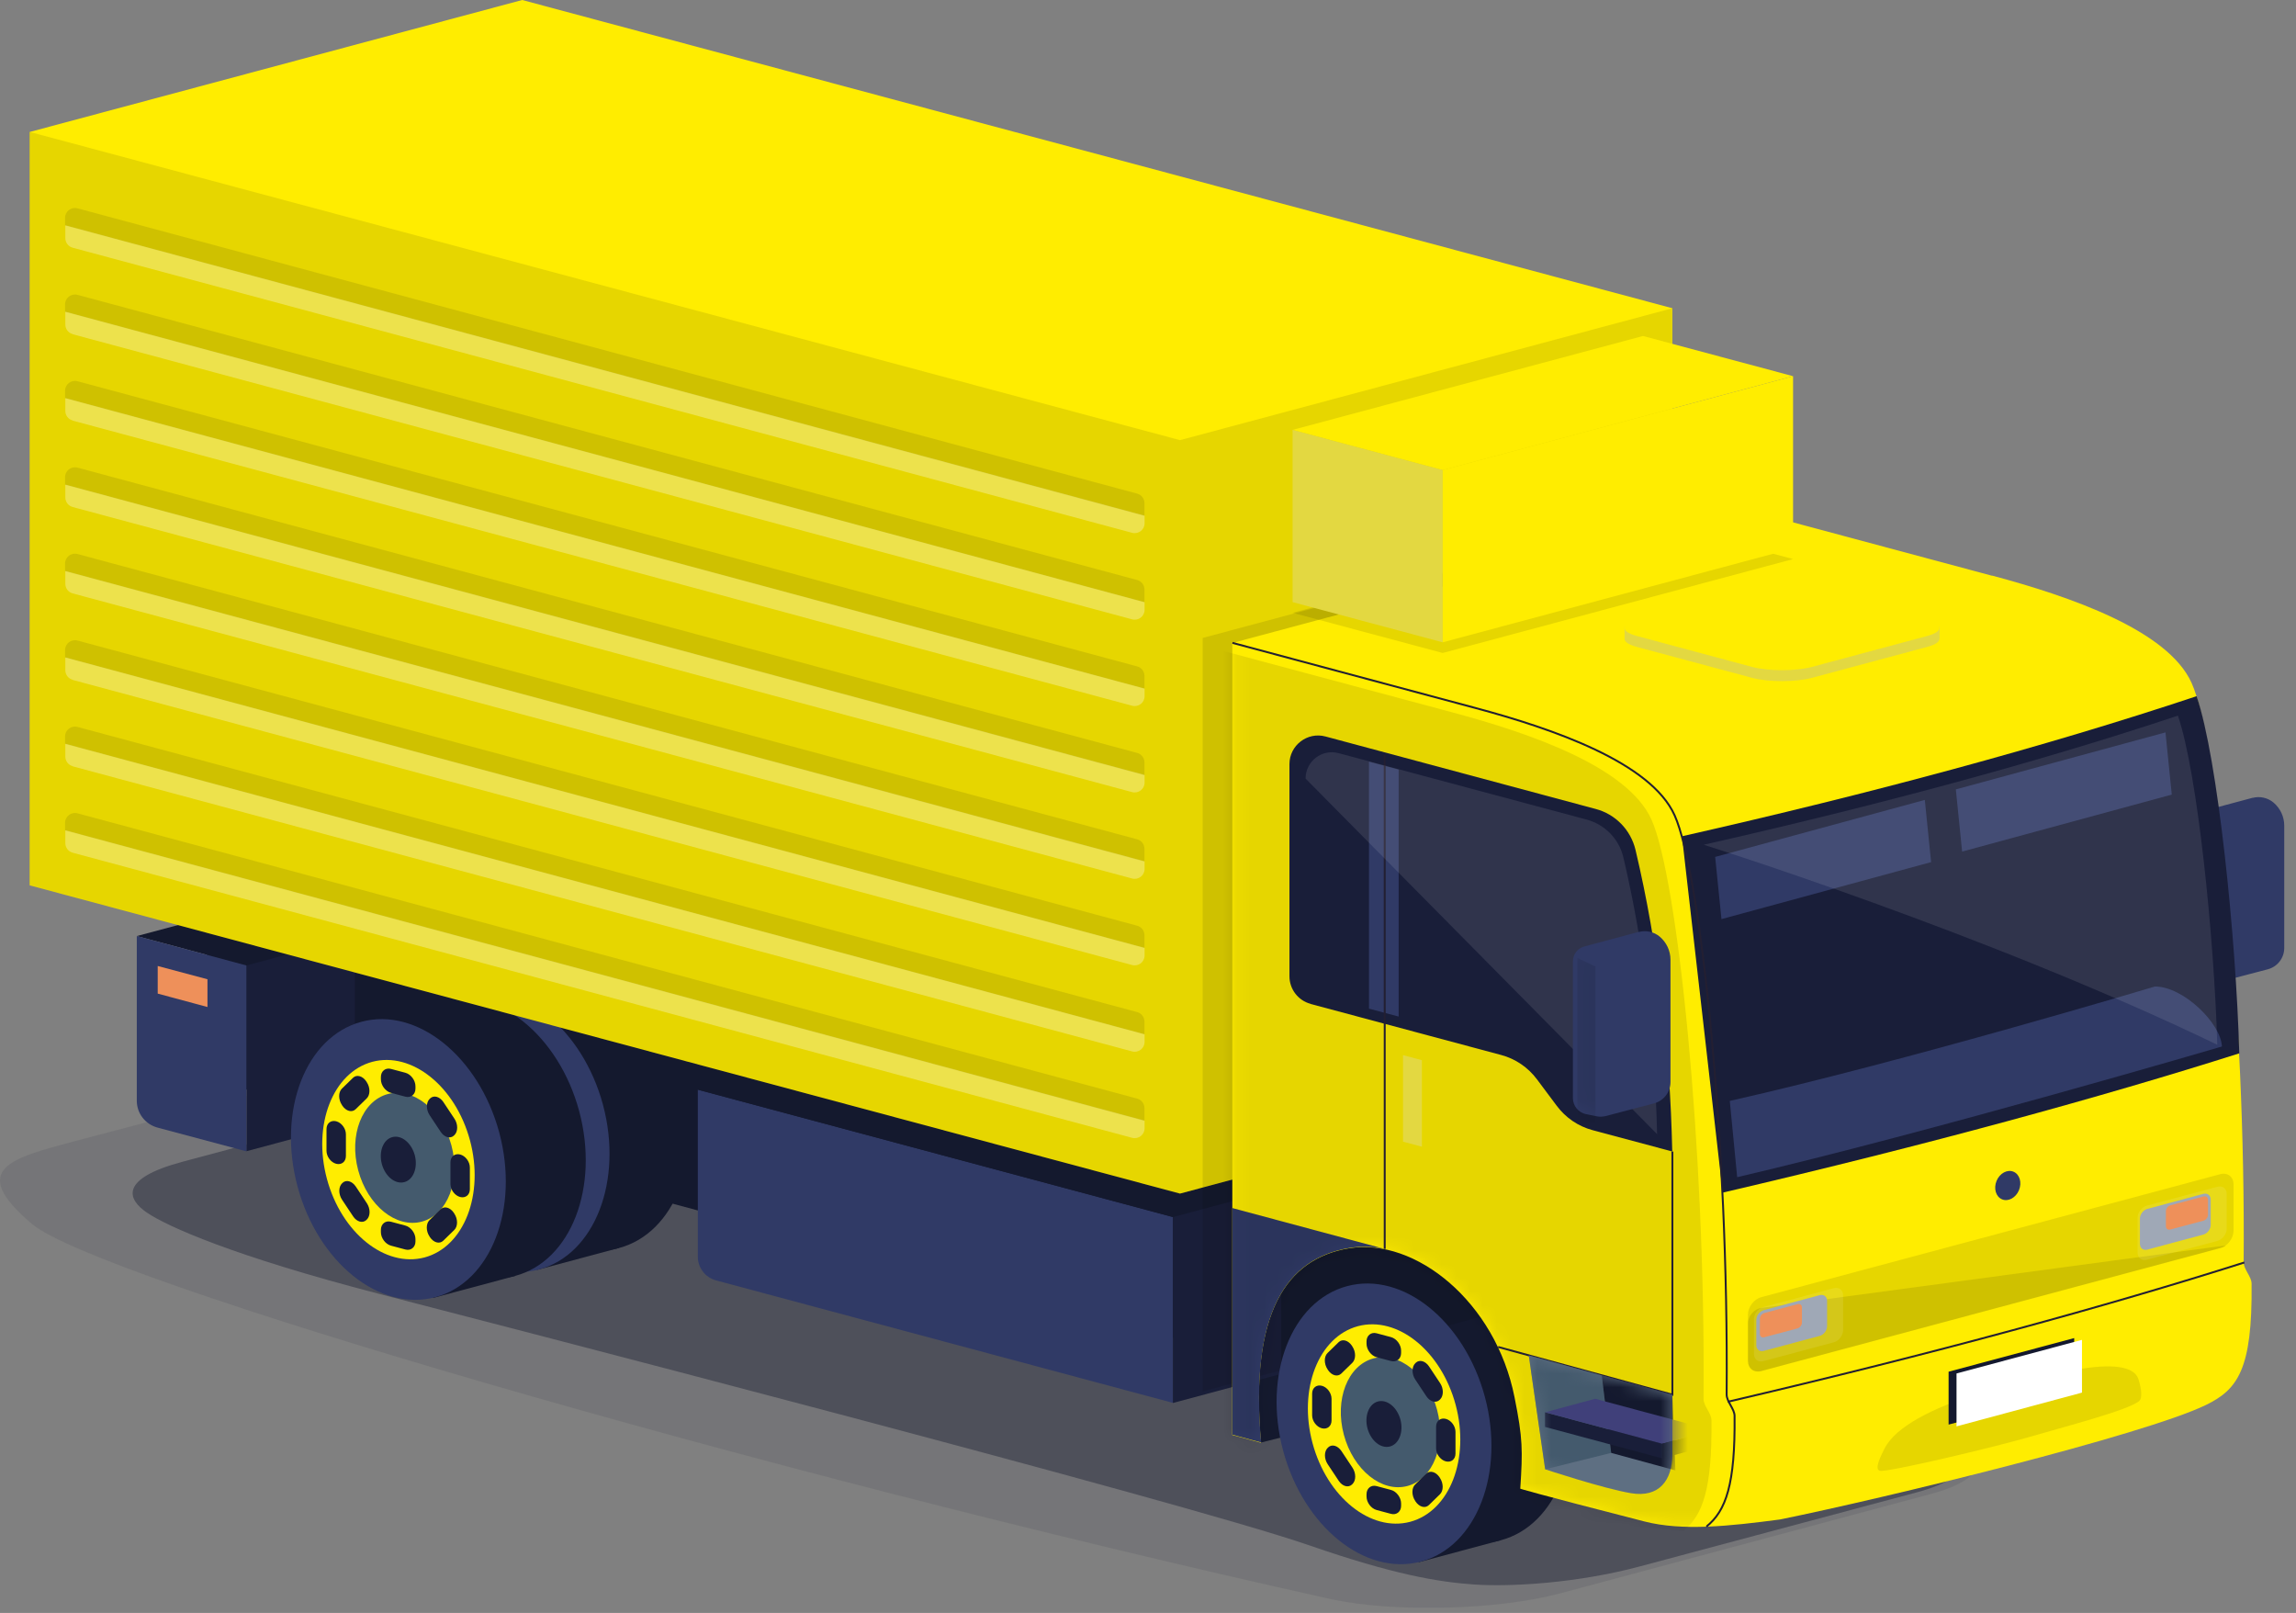 <svg width="168" height="118" viewBox="0 0 168 118" fill="none" xmlns="http://www.w3.org/2000/svg">
<rect x="0" y="0" width="168" height="118" fill="#808080" stroke="none"/>
<g clip-path="url(#clip0_516_3986)">
<path d="M164.84 58.36L160.84 59.43C160.34 59.56 160 60.01 160 60.53V70.52C160 71.1 160.41 71.59 160.97 71.7L161.76 71.86C161.97 71.9 162.18 71.89 162.39 71.84L165.94 70.91C166.65 70.72 167.14 70.08 167.14 69.35V60.4C167.14 59.75 166.85 59.13 166.35 58.71C165.93 58.36 165.36 58.23 164.83 58.37L164.84 58.36Z" fill="#303A66"/>
<mask id="mask0_516_3986" style="mask-type:luminance" maskUnits="userSpaceOnUse" x="160" y="58" width="8" height="14">
<path d="M164.84 58.36L160.84 59.43C160.34 59.56 160 60.01 160 60.53V70.52C160 71.1 160.41 71.59 160.97 71.7L161.76 71.86C161.97 71.9 162.18 71.89 162.39 71.84L165.94 70.91C166.65 70.72 167.14 70.08 167.14 69.35V60.4C167.14 59.75 166.85 59.13 166.35 58.71C165.93 58.36 165.36 58.23 164.83 58.37L164.84 58.36Z" fill="white"/>
</mask>
<g mask="url(#mask0_516_3986)">
<path opacity="0.1" d="M160.33 72.4H161.65V60.9L160.33 60.27V72.4Z" fill="#010101"/>
</g>
<g style="mix-blend-mode:multiply" opacity="0.1">
<path d="M28.04 77.54C32.62 76.31 46.37 79.43 50.95 80.66L141.23 104.85C145.81 106.08 145.81 108.09 141.23 109.31L114.19 116.56C109.61 117.79 102.07 117.99 97.43 117C54.64 107.49 7.08 93.54 2.35 89.55C-2.45 85.5 0.87 84.72 5.45 83.49L28.04 77.54Z" fill="#14192E"/>
</g>
<g style="mix-blend-mode:multiply" opacity="0.4">
<path d="M31.77 80.07C36.35 78.84 43.84 78.84 48.42 80.07L140.24 104.72C144.82 105.95 144.82 107.96 140.24 109.18L120.01 114.59C115.43 115.82 110.55 116.1 107.89 115.92C105.23 115.74 101.93 115.18 95.82 113.06C86.38 109.79 34.35 96.37 27.75 94.66C17.06 91.89 12.23 89.72 10.76 88.72C9.29 87.73 8.74 86.23 13.32 85L31.78 80.05L31.77 80.07Z" fill="#14192E"/>
</g>
<path d="M16.82 79.38L91.21 99.31L92.28 105.53L108.49 101.45L107.23 90.58L14.89 65.65L15.59 78.18L16.82 79.38Z" fill="#14192E"/>
<path d="M49.98 79.25C51.47 84.82 49.38 90.21 45.3 91.3C41.23 92.39 36.72 88.77 35.22 83.2C33.73 77.64 35.82 72.24 39.9 71.15C43.97 70.06 48.48 73.69 49.98 79.25Z" fill="#14192E"/>
<path d="M39.897 71.149L33.888 72.759L39.287 92.908L45.295 91.298L39.897 71.149Z" fill="#14192E"/>
<path d="M44.12 80.82C45.61 86.38 43.52 91.78 39.44 92.87C35.37 93.96 30.86 90.33 29.36 84.77C27.87 79.2 29.96 73.81 34.04 72.72C38.11 71.63 42.62 75.26 44.12 80.82Z" fill="#303A66"/>
<path d="M38.663 89.945C41.554 89.17 43.04 85.338 41.98 81.385C40.921 77.432 37.719 74.855 34.827 75.63C31.936 76.405 30.451 80.237 31.51 84.191C32.569 88.144 35.772 90.72 38.663 89.945Z" fill="#FFED00"/>
<path d="M40.63 81.75C41.32 84.32 40.35 86.82 38.47 87.33C36.59 87.84 34.5 86.16 33.81 83.58C33.12 81.01 34.09 78.51 35.97 78C37.85 77.49 39.94 79.17 40.63 81.75Z" fill="#FFED00"/>
<path d="M37.95 82.47C38.19 83.38 37.85 84.26 37.19 84.44C36.52 84.62 35.79 84.03 35.54 83.12C35.3 82.21 35.64 81.33 36.3 81.15C36.97 80.97 37.7 81.56 37.95 82.47Z" fill="#FFED00"/>
<path d="M36.2 77.91L37.25 78.19C37.65 78.3 37.99 78.03 37.99 77.6V77.43C37.99 77 37.66 76.55 37.25 76.44L36.2 76.16C35.8 76.05 35.46 76.32 35.46 76.75V76.92C35.46 77.35 35.79 77.8 36.2 77.91Z" fill="#191E39"/>
<path d="M36.2 89.09L37.25 89.37C37.65 89.48 37.99 89.21 37.99 88.78V88.61C37.99 88.18 37.66 87.73 37.25 87.62L36.2 87.34C35.8 87.23 35.46 87.5 35.46 87.93V88.1C35.46 88.53 35.79 88.98 36.2 89.09Z" fill="#191E39"/>
<path d="M40.55 83V84.59C40.55 85.01 40.87 85.44 41.26 85.54C41.65 85.64 41.97 85.39 41.97 84.97V83.38C41.97 82.96 41.65 82.53 41.26 82.43C40.87 82.33 40.55 82.58 40.55 83Z" fill="#191E39"/>
<path d="M31.49 80.57V82.16C31.49 82.58 31.81 83.01 32.2 83.11C32.59 83.21 32.91 82.96 32.91 82.54V80.95C32.91 80.53 32.59 80.1 32.2 80C31.81 79.9 31.49 80.15 31.49 80.57Z" fill="#191E39"/>
<path d="M39.84 86.43L39.03 87.22C38.76 87.48 38.76 88.02 39.03 88.42L39.06 88.47C39.33 88.87 39.76 88.99 40.03 88.73L40.84 87.94C41.11 87.68 41.11 87.14 40.84 86.74L40.81 86.69C40.54 86.29 40.11 86.17 39.84 86.43Z" fill="#191E39"/>
<path d="M33.43 76.81L32.62 77.6C32.35 77.86 32.35 78.4 32.62 78.8L32.65 78.85C32.92 79.25 33.35 79.37 33.62 79.11L34.43 78.32C34.7 78.06 34.7 77.52 34.43 77.12L34.4 77.07C34.13 76.67 33.7 76.55 33.43 76.81Z" fill="#191E39"/>
<path d="M34.43 85.99L33.62 84.77C33.35 84.37 32.92 84.25 32.65 84.51L32.62 84.54C32.35 84.8 32.35 85.34 32.62 85.74L33.43 86.96C33.7 87.36 34.13 87.48 34.4 87.22L34.43 87.19C34.7 86.93 34.7 86.39 34.43 85.99Z" fill="#191E39"/>
<path d="M40.84 79.8L40.03 78.58C39.76 78.18 39.33 78.06 39.06 78.32L39.03 78.35C38.76 78.61 38.76 79.15 39.03 79.55L39.84 80.77C40.11 81.17 40.54 81.29 40.81 81.03L40.84 81C41.11 80.74 41.11 80.2 40.84 79.8Z" fill="#191E39"/>
<path d="M51.06 79.72L85.82 89.03V102.63L52.39 93.67C51.61 93.46 51.06 92.75 51.06 91.94V79.72Z" fill="#303A66"/>
<path d="M93.75 86.92L58.99 77.6L51.06 79.72L85.82 89.04L93.75 86.92Z" fill="#14192E"/>
<path d="M93.75 86.92V100.51L85.82 102.64V89.04L93.75 86.92Z" fill="#191E39"/>
<path d="M25.96 68.5L17.94 66.36L10.01 68.48L18.03 70.63L25.96 68.5Z" fill="#14192E"/>
<path d="M25.96 68.5V82.1L18.03 84.22V70.63L25.96 68.5Z" fill="#191E39"/>
<path d="M10.01 68.48L18.03 70.63V84.23L11.52 82.49C10.63 82.25 10.01 81.45 10.01 80.53V68.49V68.48Z" fill="#303A66"/>
<path d="M42.38 81.29C43.87 86.86 41.78 92.25 37.7 93.34C33.63 94.43 29.12 90.81 27.62 85.24C26.13 79.68 28.22 74.28 32.3 73.19C36.37 72.1 40.88 75.73 42.38 81.29Z" fill="#14192E"/>
<path d="M32.303 73.194L26.295 74.803L31.694 94.953L37.702 93.343L32.303 73.194Z" fill="#14192E"/>
<path d="M36.53 82.85C38.02 88.41 35.93 93.81 31.85 94.9C27.78 95.99 23.27 92.36 21.77 86.8C20.28 81.23 22.37 75.84 26.45 74.75C30.52 73.66 35.03 77.29 36.53 82.85Z" fill="#303A66"/>
<path d="M34.39 83.43C35.45 87.38 33.96 91.21 31.07 91.99C28.18 92.76 24.98 90.19 23.92 86.24C22.86 82.29 24.35 78.46 27.24 77.68C30.13 76.91 33.33 79.48 34.39 83.43Z" fill="#FFED00"/>
<path d="M33.03 83.79C33.72 86.36 32.75 88.86 30.87 89.37C28.99 89.88 26.9 88.2 26.21 85.62C25.52 83.05 26.49 80.55 28.37 80.04C30.25 79.53 32.34 81.21 33.03 83.79Z" fill="#445A6D"/>
<path d="M30.35 84.51C30.59 85.42 30.25 86.3 29.59 86.48C28.92 86.66 28.19 86.07 27.94 85.16C27.7 84.25 28.04 83.37 28.7 83.19C29.37 83.01 30.1 83.6 30.35 84.51Z" fill="#191E39"/>
<path d="M28.61 79.95L29.66 80.23C30.06 80.34 30.4 80.07 30.4 79.64V79.47C30.4 79.04 30.07 78.59 29.66 78.48L28.61 78.2C28.21 78.09 27.87 78.36 27.87 78.79V78.96C27.87 79.39 28.2 79.84 28.61 79.95Z" fill="#191E39"/>
<path d="M28.61 91.13L29.66 91.41C30.06 91.52 30.4 91.25 30.4 90.82V90.65C30.4 90.22 30.07 89.77 29.66 89.66L28.61 89.38C28.21 89.27 27.87 89.54 27.87 89.97V90.14C27.87 90.57 28.2 91.02 28.61 91.13Z" fill="#191E39"/>
<path d="M32.96 85.03V86.62C32.96 87.04 33.28 87.47 33.67 87.57C34.06 87.67 34.38 87.42 34.38 87V85.41C34.38 84.99 34.06 84.56 33.67 84.46C33.28 84.36 32.96 84.61 32.96 85.03Z" fill="#191E39"/>
<path d="M23.89 82.6V84.19C23.89 84.61 24.21 85.04 24.6 85.14C24.99 85.24 25.31 84.99 25.31 84.57V82.98C25.31 82.56 24.99 82.13 24.6 82.03C24.21 81.93 23.89 82.18 23.89 82.6Z" fill="#191E39"/>
<path d="M32.24 88.47L31.43 89.26C31.16 89.52 31.16 90.06 31.43 90.46L31.46 90.51C31.73 90.91 32.16 91.03 32.43 90.77L33.24 89.98C33.51 89.72 33.51 89.18 33.24 88.78L33.21 88.73C32.94 88.33 32.51 88.21 32.24 88.47Z" fill="#191E39"/>
<path d="M25.83 78.85L25.02 79.64C24.75 79.9 24.75 80.44 25.02 80.84L25.05 80.89C25.32 81.29 25.75 81.41 26.02 81.15L26.83 80.36C27.1 80.1 27.1 79.56 26.83 79.16L26.8 79.11C26.53 78.71 26.1 78.59 25.83 78.85Z" fill="#191E39"/>
<path d="M26.84 88.02L26.03 86.8C25.76 86.4 25.33 86.28 25.06 86.54L25.03 86.57C24.76 86.83 24.76 87.37 25.03 87.77L25.84 88.99C26.11 89.39 26.54 89.51 26.81 89.25L26.84 89.22C27.11 88.96 27.11 88.42 26.84 88.02Z" fill="#191E39"/>
<path d="M33.25 81.84L32.44 80.62C32.17 80.22 31.74 80.1 31.47 80.36L31.44 80.39C31.17 80.65 31.17 81.19 31.44 81.59L32.25 82.81C32.52 83.21 32.95 83.33 33.22 83.07L33.25 83.04C33.52 82.78 33.52 82.24 33.25 81.84Z" fill="#191E39"/>
<path d="M114.5 100.63C115.99 106.2 113.9 111.59 109.82 112.68C105.75 113.77 101.24 110.14 99.74 104.58C98.25 99.02 100.34 93.62 104.42 92.53C108.49 91.44 113 95.07 114.5 100.63Z" fill="#14192E"/>
<path d="M104.412 92.531L98.404 94.141L103.803 114.29L109.811 112.68L104.412 92.531Z" fill="#14192E"/>
<path d="M2.26 9.67L2.19 9.65L38.21 0L122.37 22.55V77.67L86.34 87.32L2.17 64.77V9.65L2.26 9.67Z" fill="#FFED00"/>
<path opacity="0.1" d="M2.17 64.77L86.34 87.32V32.2L2.17 9.65V64.77Z" fill="#010101"/>
<path opacity="0.1" d="M122.37 22.55V77.67L86.34 87.32V32.2L122.37 22.55Z" fill="#010101"/>
<path opacity="0.1" d="M124.03 37.02V92.13L88 101.79V46.67L124.03 37.02Z" fill="#010101"/>
<path d="M145.77 42.11C151.48 43.64 158.62 46.1 160.36 49.96C162.27 54.19 164.32 73.85 164.17 92.34C164.17 92.87 164.75 93.39 164.75 93.91C164.82 100.21 163.72 101.66 161.4 102.79C156.78 105.01 138.07 109.57 130.25 111.16C126.55 111.65 123.11 112.02 120.34 111.31C111.95 109.16 111.24 108.91 111.24 108.91C111.42 106.09 111.43 105.26 110.82 102.22C109.43 95.22 103.56 90.53 98.72 91.32C94.11 92.08 91.43 96.06 92.27 105.55L90.17 104.98V47.04L127.15 37.13C135.36 39.33 141.98 41.11 145.76 42.12L145.77 42.11Z" fill="#FFED00"/>
<path d="M108.65 102.19C110.14 107.75 108.05 113.15 103.97 114.24C99.9 115.33 95.39 111.7 93.89 106.14C92.4 100.57 94.49 95.18 98.57 94.09C102.64 93 107.15 96.63 108.65 102.19Z" fill="#303A66"/>
<path d="M106.51 102.77C107.57 106.72 106.08 110.55 103.19 111.33C100.3 112.1 97.1 109.53 96.04 105.58C94.98 101.63 96.47 97.8 99.36 97.02C102.25 96.25 105.45 98.82 106.51 102.77Z" fill="#FFED00"/>
<path d="M105.15 103.13C105.84 105.7 104.87 108.2 102.99 108.71C101.11 109.22 99.02 107.54 98.33 104.96C97.64 102.39 98.61 99.89 100.49 99.38C102.37 98.87 104.46 100.55 105.15 103.13Z" fill="#445A6D"/>
<path d="M102.47 103.85C102.71 104.76 102.37 105.64 101.71 105.82C101.04 106 100.31 105.41 100.06 104.5C99.82 103.59 100.16 102.71 100.82 102.53C101.49 102.35 102.22 102.94 102.47 103.85Z" fill="#191E39"/>
<path d="M100.73 99.29L101.78 99.57C102.18 99.68 102.52 99.41 102.52 98.98V98.81C102.52 98.38 102.19 97.93 101.78 97.82L100.73 97.54C100.33 97.43 99.99 97.7 99.99 98.13V98.3C99.99 98.73 100.32 99.18 100.73 99.29Z" fill="#191E39"/>
<path d="M100.73 110.47L101.78 110.75C102.18 110.86 102.52 110.59 102.52 110.16V109.99C102.52 109.56 102.19 109.11 101.78 109L100.73 108.72C100.33 108.61 99.99 108.88 99.99 109.31V109.48C99.99 109.91 100.32 110.36 100.73 110.47Z" fill="#191E39"/>
<path d="M105.08 104.37V105.96C105.08 106.38 105.4 106.81 105.79 106.91C106.18 107.01 106.5 106.76 106.5 106.34V104.75C106.5 104.33 106.18 103.9 105.79 103.8C105.4 103.7 105.08 103.95 105.08 104.37Z" fill="#191E39"/>
<path d="M96.01 101.95V103.54C96.01 103.96 96.33 104.39 96.72 104.49C97.11 104.59 97.43 104.34 97.43 103.92V102.33C97.43 101.91 97.11 101.48 96.72 101.38C96.33 101.28 96.01 101.53 96.01 101.95Z" fill="#191E39"/>
<path d="M104.36 107.81L103.55 108.6C103.28 108.86 103.28 109.4 103.55 109.8L103.58 109.85C103.85 110.25 104.28 110.37 104.55 110.11L105.36 109.32C105.63 109.06 105.63 108.52 105.36 108.12L105.33 108.07C105.06 107.67 104.63 107.55 104.36 107.81Z" fill="#191E39"/>
<path d="M97.95 98.19L97.14 98.98C96.87 99.24 96.87 99.78 97.14 100.18L97.17 100.23C97.44 100.63 97.87 100.75 98.14 100.49L98.95 99.7C99.22 99.44 99.22 98.9 98.95 98.5L98.92 98.45C98.65 98.05 98.22 97.93 97.95 98.19Z" fill="#191E39"/>
<path d="M98.96 107.37L98.15 106.15C97.88 105.75 97.45 105.63 97.18 105.89L97.15 105.92C96.88 106.18 96.88 106.72 97.15 107.12L97.96 108.34C98.23 108.74 98.66 108.86 98.93 108.6L98.96 108.57C99.23 108.31 99.23 107.77 98.96 107.37Z" fill="#191E39"/>
<path d="M105.37 101.18L104.56 99.96C104.29 99.56 103.86 99.44 103.59 99.7L103.56 99.73C103.29 99.99 103.29 100.53 103.56 100.93L104.37 102.15C104.64 102.55 105.07 102.67 105.34 102.41L105.37 102.38C105.64 102.12 105.64 101.58 105.37 101.18Z" fill="#191E39"/>
<path opacity="0.1" d="M137.55 107.6C137.09 107.49 137.7 106.37 137.89 105.98C139.54 102.67 149.13 100.66 152.29 100.14C154.99 99.7 156.16 100.12 156.44 100.82C156.55 101.09 156.86 102.2 156.53 102.49C155.75 103.17 150.96 104.4 148.51 105.12C145.86 105.89 138.09 107.73 137.55 107.6Z" fill="#010101"/>
<path d="M160.73 50.93C149.63 54.63 136.83 58.07 123.07 61.18L126.05 87.25C141.18 83.72 153.74 80.27 163.85 77.06C163.61 68.49 162.27 55.46 160.73 50.94V50.93Z" fill="#191E39"/>
<path d="M157.68 72.17C157.68 72.17 139.48 77.63 126.57 80.54L127.11 86.12C141.3 82.81 162.58 76.56 162.58 76.56C162.51 74.87 159.76 72.17 157.68 72.17Z" fill="#303A66"/>
<path d="M126.42 102.55C141.55 99.02 154.11 95.57 164.22 92.36" stroke="#231F32" stroke-width="0.14" stroke-miterlimit="10"/>
<path d="M125.96 67.24L125.5 62.69L140.84 58.52L141.3 63.07L125.96 67.24Z" fill="#303A66"/>
<path d="M143.57 62.3L143.11 57.75L158.45 53.58L158.91 58.13L143.57 62.3Z" fill="#303A66"/>
<path d="M90.18 47.03C90.18 47.03 103.72 50.66 107.94 51.79C113.65 53.32 120.79 55.78 122.53 59.64C124.44 63.87 126.49 83.53 126.34 102.02C126.34 102.55 126.92 103.07 126.92 103.59C126.97 108.57 126.3 110.53 124.86 111.68" stroke="#231F32" stroke-width="0.14" stroke-miterlimit="10"/>
<path d="M90.18 104.96V88.38L101.32 91.37C100.44 91.19 99.57 91.16 98.73 91.3C94.12 92.06 91.44 96.04 92.28 105.53L90.18 104.96Z" fill="#303A66"/>
<path d="M146.09 86.39C145.86 86.95 146.04 87.55 146.49 87.74C146.94 87.93 147.5 87.63 147.73 87.07C147.96 86.51 147.78 85.91 147.33 85.72C146.88 85.53 146.32 85.83 146.09 86.39Z" fill="#303A66"/>
<g opacity="0.1">
<path d="M162.46 85.9C163 85.76 163.43 86.09 163.43 86.65V90.04C163.43 90.59 162.99 91.17 162.46 91.31L128.87 100.31C128.33 100.45 127.9 100.12 127.9 99.56V96.17C127.9 95.62 128.34 95.04 128.87 94.9L162.46 85.9Z" fill="#010101"/>
</g>
<g opacity="0.1">
<path d="M162.43 91.17C162.98 91.1 162.99 91.15 162.46 91.3L128.87 100.3C128.33 100.44 127.9 100.11 127.9 99.55V96.82C127.9 96.27 128.35 95.75 128.9 95.68L162.44 91.17H162.43Z" fill="#010101"/>
</g>
<path d="M119.78 46.16L128.2 43.9C129.41 43.58 131.37 43.58 132.58 43.9L141 46.16C142.21 46.48 142.21 47.01 141 47.33L132.58 49.59C131.37 49.91 129.41 49.91 128.2 49.59L119.78 47.33C118.57 47.01 118.57 46.48 119.78 46.16Z" fill="#E3D841"/>
<path d="M118.87 46.75H141.92V45.86H118.87V46.75Z" fill="#E3D841"/>
<path d="M119.78 45.36L128.2 43.1C129.41 42.78 131.37 42.78 132.58 43.1L141 45.36C142.21 45.68 142.21 46.21 141 46.53L132.58 48.79C131.37 49.11 129.41 49.11 128.2 48.79L119.78 46.53C118.57 46.21 118.57 45.68 119.78 45.36Z" fill="#FFED00"/>
<path opacity="0.1" d="M131.2 40.9L105.56 47.77L94.58 44.83L120.22 37.96L131.2 40.9Z" fill="#010101"/>
<path d="M131.2 40.12L105.56 46.99V34.39L131.2 27.52V40.12Z" fill="#FFED00"/>
<path d="M131.2 27.52L105.56 34.39L94.58 31.45L120.22 24.58L131.2 27.52Z" fill="#FFED00"/>
<path d="M94.58 31.45V44.05L105.56 46.99V34.39L94.58 31.45Z" fill="#E3D841"/>
<mask id="mask1_516_3986" style="mask-type:luminance" maskUnits="userSpaceOnUse" x="90" y="37" width="75" height="75">
<path d="M145.77 42.11C151.48 43.64 158.62 46.1 160.36 49.96C162.27 54.19 164.32 73.85 164.17 92.34C164.17 92.87 164.75 93.39 164.75 93.91C164.82 100.21 163.72 101.66 161.4 102.79C156.78 105.01 138.07 109.57 130.25 111.16C126.55 111.65 123.11 112.02 120.34 111.31C111.95 109.16 111.24 108.91 111.24 108.91C111.42 106.09 111.43 105.26 110.82 102.22C109.43 95.22 103.56 90.53 98.72 91.32C94.11 92.08 91.43 96.06 92.27 105.55L90.17 104.98V47.04L127.15 37.13C135.36 39.33 141.98 41.11 145.76 42.12L145.77 42.11Z" fill="white"/>
</mask>
<g mask="url(#mask1_516_3986)">
<path opacity="0.1" d="M88.49 47.35C88.49 47.35 102.03 50.98 106.25 52.11C111.96 53.64 119.1 56.1 120.84 59.96C122.75 64.19 124.8 83.85 124.65 102.34C124.65 102.87 125.23 103.39 125.23 103.91C125.28 108.89 124.61 110.85 123.17 112L79.84 108L83.46 49.28L88.48 47.36L88.49 47.35Z" fill="#010101"/>
</g>
<path d="M122.37 84.24V102.03L109.62 98.54" stroke="#231F32" stroke-width="0.14" stroke-miterlimit="10"/>
<path d="M95.91 73.45L109.84 77.18C110.89 77.46 111.81 78.09 112.46 78.96L113.91 80.9C114.56 81.77 115.48 82.4 116.53 82.68L122.36 84.24C122.19 76.64 121.35 69.26 119.67 62.17C119.32 60.71 118.2 59.56 116.75 59.18L96.99 53.88C95.66 53.52 94.35 54.53 94.35 55.9V71.42C94.35 72.37 94.99 73.2 95.9 73.44L95.91 73.45Z" fill="#191E39"/>
<path d="M122.37 102.03V106.37C122.37 108.31 121.39 109.58 119.35 109.24C117.31 108.9 113.06 107.49 113.06 107.49L111.86 99.16L122.37 102.04V102.03Z" fill="#5E6F82"/>
<mask id="mask2_516_3986" style="mask-type:luminance" maskUnits="userSpaceOnUse" x="111" y="99" width="12" height="11">
<path d="M122.37 102.03V106.37C122.37 108.31 121.39 109.58 119.35 109.24C117.31 108.9 113.06 107.49 113.06 107.49L111.86 99.16L122.37 102.04V102.03Z" fill="white"/>
</mask>
<g mask="url(#mask2_516_3986)">
<path d="M113.06 107.49L117.89 106.29L117.2 100.62L111.86 99.15L113.06 107.49Z" fill="#445A6D"/>
<path d="M117.89 106.29L122.59 107.57L122.37 102.03L117.2 100.62L117.89 106.29Z" fill="#14192E"/>
<path d="M113.05 104.39L121.62 106.69V105.62L113.05 103.32V104.39Z" fill="#191E39"/>
<path d="M113.05 103.32L121.62 105.62L125.29 104.63L116.72 102.33L113.05 103.32Z" fill="#40407A"/>
<path d="M125.29 104.63V105.7L121.62 106.69V105.62L125.29 104.63Z" fill="#14192E"/>
</g>
<path d="M102.66 83.52L104.04 83.89V77.56L102.66 77.19V83.52Z" fill="#E3D841"/>
<path d="M100.17 73.79L102.34 74.37V56.3L100.17 55.72V73.79Z" fill="#303A66"/>
<path d="M101.32 91.37V55.23" stroke="#231F32" stroke-width="0.14" stroke-miterlimit="10"/>
<path opacity="0.1" d="M121.25 82.98C121.09 76 120.32 69.22 118.78 62.71C118.46 61.37 117.43 60.32 116.1 59.96L97.95 55.1C96.73 54.77 95.53 55.69 95.53 56.96L121.26 82.98H121.25Z" fill="white"/>
<path d="M11.54 72.69L15.18 73.67V71.64L11.54 70.67V72.69Z" fill="#EE905A"/>
<path opacity="0.1" d="M159.37 52.35C149.14 55.76 137.34 58.93 124.66 61.8C124.66 61.8 145.32 68.27 162.24 76.43C162.01 68.53 160.79 56.52 159.36 52.36L159.37 52.35Z" fill="white"/>
<path d="M151.77 101.76L142.58 104.22V100.35L151.77 97.89V101.76Z" fill="#14192E"/>
<path d="M152.34 101.88L143.16 104.35V100.48L152.34 98.02V101.88Z" fill="white"/>
<g opacity="0.1">
<path d="M162.25 86.82C162.63 86.72 162.93 86.96 162.93 87.34V89.89C162.93 90.28 162.62 90.68 162.25 90.78L157.09 92.16C156.71 92.26 156.41 92.02 156.41 91.64V89.09C156.41 88.7 156.72 88.3 157.09 88.2L162.25 86.82Z" fill="white"/>
</g>
<path d="M161.22 87.34C161.52 87.26 161.76 87.45 161.76 87.76V89.61C161.76 89.92 161.52 90.24 161.22 90.32L157.12 91.42C156.82 91.5 156.58 91.31 156.58 91V89.15C156.58 88.84 156.82 88.52 157.12 88.44L161.22 87.34Z" fill="#9FA8B6"/>
<path d="M161.24 87.53C161.42 87.48 161.56 87.59 161.56 87.78V88.88C161.56 89.06 161.41 89.25 161.24 89.3L158.8 89.95C158.62 90 158.48 89.89 158.48 89.7V88.6C158.48 88.42 158.63 88.23 158.8 88.18L161.24 87.53Z" fill="#EE905A"/>
<path opacity="0.1" d="M4.76 60.76L83.74 82.01V81.07C83.74 80.74 83.52 80.45 83.2 80.37L5.67 59.5C5.21 59.38 4.76 59.72 4.76 60.2V60.76Z" fill="#010101"/>
<path opacity="0.3" d="M5.31 62.38L82.84 83.24C83.3 83.36 83.75 83.02 83.75 82.54V81.98L4.78 60.74V61.68C4.78 62.01 5 62.3 5.32 62.38H5.31Z" fill="white"/>
<path opacity="0.1" d="M4.76 54.43L83.74 75.68V74.74C83.74 74.41 83.52 74.12 83.2 74.04L5.67 53.18C5.21 53.06 4.76 53.4 4.76 53.88V54.44V54.43Z" fill="#010101"/>
<path opacity="0.3" d="M5.31 56.06L82.84 76.92C83.3 77.04 83.75 76.7 83.75 76.22V75.66L4.78 54.41V55.35C4.78 55.68 5 55.97 5.32 56.05L5.31 56.06Z" fill="white"/>
<path opacity="0.1" d="M4.76 48.11L83.74 69.36V68.42C83.74 68.09 83.52 67.8 83.2 67.72L5.67 46.86C5.21 46.74 4.76 47.08 4.76 47.56V48.12V48.11Z" fill="#010101"/>
<path opacity="0.3" d="M5.31 49.74L82.84 70.6C83.3 70.72 83.75 70.38 83.75 69.9V69.34L4.78 48.09V49.03C4.78 49.36 5 49.65 5.32 49.73L5.31 49.74Z" fill="white"/>
<path opacity="0.1" d="M4.76 41.79L83.74 63.04V62.1C83.74 61.77 83.52 61.48 83.2 61.4L5.67 40.53C5.21 40.41 4.76 40.75 4.76 41.23V41.79Z" fill="#010101"/>
<path opacity="0.3" d="M5.31 43.41L82.84 64.27C83.3 64.39 83.75 64.05 83.75 63.57V63.01L4.78 41.77V42.71C4.78 43.04 5 43.33 5.32 43.41H5.31Z" fill="white"/>
<path opacity="0.1" d="M4.76 35.47L83.74 56.72V55.78C83.74 55.45 83.52 55.16 83.2 55.08L5.67 34.21C5.21 34.09 4.76 34.43 4.76 34.91V35.47Z" fill="#010101"/>
<path opacity="0.3" d="M5.31 37.09L82.84 57.95C83.3 58.07 83.75 57.73 83.75 57.25V56.69L4.78 35.45V36.39C4.78 36.72 5 37.01 5.32 37.09H5.31Z" fill="white"/>
<path opacity="0.1" d="M4.76 29.14L83.74 50.39V49.45C83.74 49.12 83.52 48.83 83.2 48.75L5.67 27.89C5.21 27.77 4.76 28.11 4.76 28.59V29.15V29.14Z" fill="#010101"/>
<path opacity="0.3" d="M5.31 30.77L82.84 51.63C83.3 51.75 83.75 51.41 83.75 50.93V50.37L4.78 29.12V30.06C4.78 30.39 5 30.68 5.32 30.76L5.31 30.77Z" fill="white"/>
<path opacity="0.1" d="M4.76 22.82L83.74 44.07V43.13C83.74 42.8 83.52 42.51 83.2 42.43L5.67 21.57C5.21 21.45 4.76 21.79 4.76 22.27V22.83V22.82Z" fill="#010101"/>
<path opacity="0.3" d="M5.31 24.45L82.84 45.31C83.3 45.43 83.75 45.09 83.75 44.61V44.05L4.78 22.8V23.74C4.78 24.07 5 24.36 5.32 24.44L5.31 24.45Z" fill="white"/>
<path opacity="0.1" d="M4.76 16.5L83.74 37.75V36.81C83.74 36.48 83.52 36.19 83.2 36.11L5.67 15.24C5.21 15.12 4.76 15.46 4.76 15.94V16.5Z" fill="#010101"/>
<path opacity="0.3" d="M5.31 18.12L82.84 38.98C83.3 39.1 83.75 38.76 83.75 38.28V37.72L4.78 16.48V17.42C4.78 17.75 5 18.04 5.32 18.12H5.31Z" fill="white"/>
<g opacity="0.1">
<path d="M134.18 94.24C134.56 94.14 134.86 94.38 134.86 94.76V97.31C134.86 97.7 134.55 98.1 134.18 98.2L129.02 99.58C128.64 99.68 128.34 99.44 128.34 99.06V96.51C128.34 96.12 128.65 95.72 129.02 95.62L134.18 94.24Z" fill="white"/>
</g>
<path d="M133.15 94.75C133.45 94.67 133.69 94.86 133.69 95.17V97.02C133.69 97.33 133.45 97.65 133.15 97.73L129.05 98.83C128.75 98.91 128.51 98.72 128.51 98.41V96.56C128.51 96.25 128.75 95.93 129.05 95.85L133.15 94.75Z" fill="#9FA8B6"/>
<path d="M131.53 95.41C131.71 95.36 131.85 95.47 131.85 95.66V96.76C131.85 96.94 131.7 97.13 131.53 97.18L129.09 97.83C128.91 97.88 128.77 97.77 128.77 97.58V96.48C128.77 96.3 128.92 96.11 129.09 96.06L131.53 95.41Z" fill="#EE905A"/>
<path d="M119.93 68.17L115.93 69.24C115.43 69.37 115.09 69.82 115.09 70.34V80.33C115.09 80.91 115.5 81.4 116.06 81.51L116.85 81.67C117.06 81.71 117.27 81.7 117.48 81.65L121.03 80.72C121.74 80.53 122.23 79.89 122.23 79.16V70.21C122.23 69.56 121.94 68.94 121.44 68.52C121.02 68.17 120.45 68.04 119.92 68.18L119.93 68.17Z" fill="#303A66"/>
<mask id="mask3_516_3986" style="mask-type:luminance" maskUnits="userSpaceOnUse" x="115" y="68" width="8" height="14">
<path d="M119.93 68.17L115.93 69.24C115.43 69.37 115.09 69.82 115.09 70.34V80.33C115.09 80.91 115.5 81.4 116.06 81.51L116.85 81.67C117.06 81.71 117.27 81.7 117.48 81.65L121.03 80.72C121.74 80.53 122.23 79.89 122.23 79.16V70.21C122.23 69.56 121.94 68.94 121.44 68.52C121.02 68.17 120.45 68.04 119.92 68.18L119.93 68.17Z" fill="white"/>
</mask>
<g mask="url(#mask3_516_3986)">
<path opacity="0.1" d="M115.42 82.2H116.74V70.71L115.42 70.08V82.2Z" fill="#010101"/>
</g>
</g>
<defs>
<clipPath id="clip0_516_3986">
<rect width="167.15" height="117.63" fill="white"/>
</clipPath>
</defs>
</svg>

